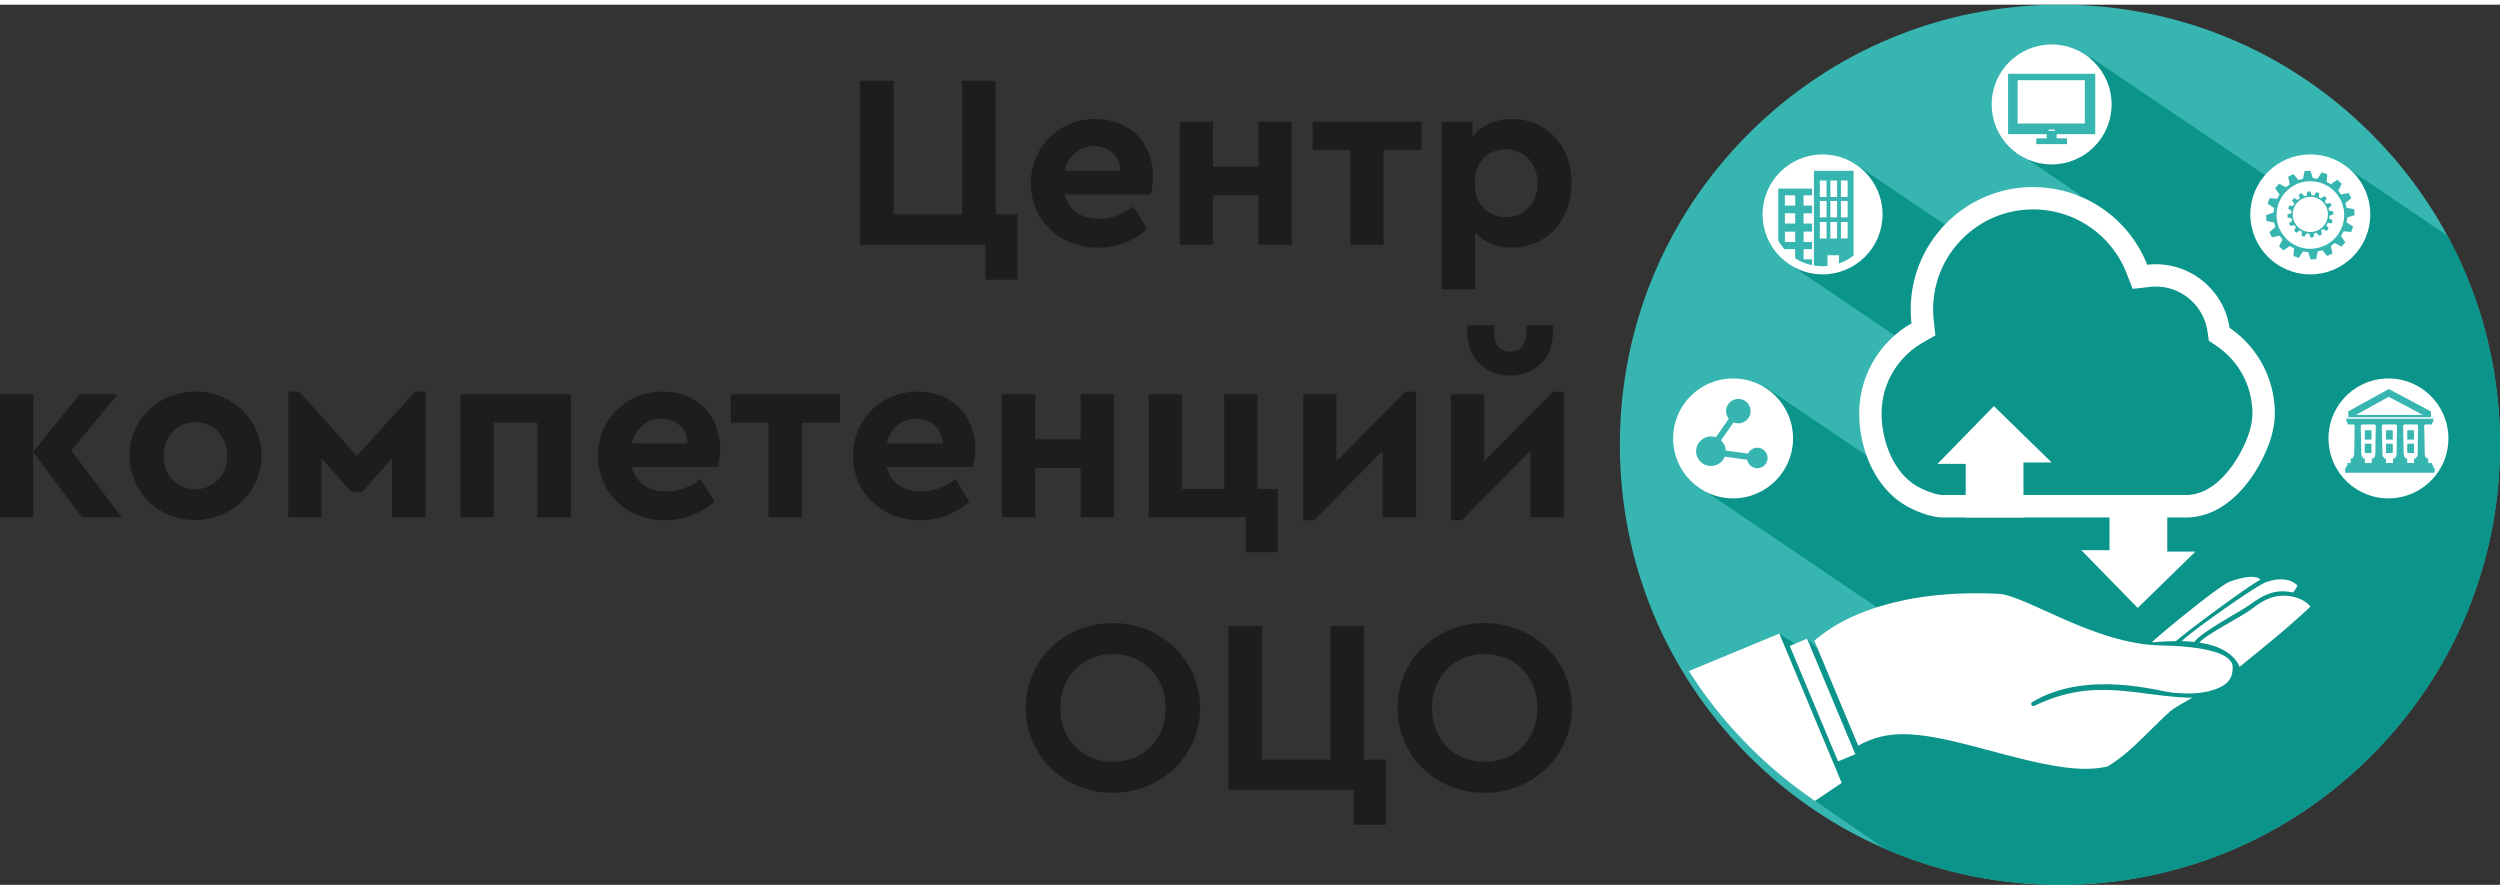 <svg id="_Слой_1" width='267px' height='95px' xmlns="http://www.w3.org/2000/svg" viewBox="0 0 926.22 326.09"><rect x="0" y="0" width="926.22" height="326.09" fill="#333333" stroke="none"/><defs><style>.cls-1{fill:#1d1d1b}.cls-3{fill:#fff}.cls-4{fill:#37b6b1}</style></defs><path class="cls-1" d="M365.14 88.91h-46.46V28.19h12.42v49.49h25.39V28.19h12.42v49.49H377v24.19h-11.87V88.9zM426.32 70.32H394.4c1.47 5.8 6.16 9.02 12.79 9.02 4.97 0 9.01-1.75 12.7-4.6l5.15 8.46c-5.15 4.32-11.22 6.81-18.21 6.81-14.44 0-24.93-10.4-24.93-23.83s10.4-23.83 23.83-23.83 21.44 9.38 21.44 21.16c0 2.58-.46 5.24-.83 6.81zm-31.92-8.74h20.7c-.09-5.8-4.6-9.2-9.84-9.2s-9.48 3.5-10.86 9.2zM437.08 43.37h12.33v16.65h16.83V43.37h12.33v45.54h-12.33V70.6h-16.83v18.31h-12.33V43.37zM500.29 53.86h-13.98V43.37h40.39v10.49h-14.08v35.05h-12.33V53.86zM582.26 66.09c0 13.71-9.2 23.92-22.08 23.92-5.61 0-10.4-2.02-13.62-5.52v20.98h-12.42v-62.1h11.41v5.7c3.13-4.32 8.37-6.72 14.63-6.72 12.88 0 22.08 10.03 22.08 23.73zm-12.61.09c0-7.73-5.24-12.6-11.78-12.6-5.7 0-11.5 3.77-11.5 12.51s5.7 12.6 11.5 12.6c6.44 0 11.78-4.78 11.78-12.51zM30.36 189.91l-18.03-24.1v24.1H0v-45.54h12.33v21.25l17.2-21.25h14.08l-17.2 20.79 18.67 24.75H30.36zM48.02 167.09c0-13.34 10.67-23.74 24.38-23.74s24.47 10.49 24.47 23.74-10.86 23.83-24.56 23.83-24.29-10.49-24.29-23.83zm36.16.09c0-7.18-5.06-12.51-11.78-12.51s-11.78 5.24-11.78 12.51 4.97 12.33 11.78 12.33 11.78-5.24 11.78-12.33zM106.81 143.36h4.05l21.34 23.83 21.53-23.83h3.96v46.55h-12.42v-21.89l-11.04 12.42h-4.14l-10.95-12.33v21.8h-12.33v-46.55zM170.57 144.37h40.94v45.54h-12.42v-35.05H182.9v35.05h-12.33v-45.54zM265.97 171.32h-31.92c1.47 5.8 6.16 9.02 12.79 9.02 4.97 0 9.02-1.75 12.7-4.6l5.15 8.46c-5.15 4.32-11.22 6.81-18.21 6.81-14.44 0-24.93-10.4-24.93-23.83s10.4-23.83 23.83-23.83 21.43 9.38 21.43 21.16c0 2.58-.46 5.24-.83 6.81zm-31.93-8.74h20.7c-.09-5.8-4.6-9.2-9.84-9.2s-9.48 3.5-10.86 9.2zM284.74 154.86h-13.98v-10.49h40.39v10.49h-14.08v35.05h-12.33v-35.05zM360.45 171.32h-31.92c1.47 5.8 6.16 9.02 12.79 9.02 4.97 0 9.02-1.75 12.7-4.6l5.15 8.46c-5.15 4.32-11.22 6.81-18.21 6.81-14.44 0-24.93-10.4-24.93-23.83s10.4-23.83 23.83-23.83 21.43 9.38 21.43 21.16c0 2.58-.46 5.24-.83 6.81zm-31.92-8.74h20.7c-.09-5.8-4.6-9.2-9.84-9.2s-9.48 3.5-10.86 9.2zM371.21 144.37h12.33v16.65h16.83v-16.65h12.33v45.54h-12.33V171.6h-16.83v18.31h-12.33v-45.54zM461.56 189.91h-35.97v-45.54h12.33v35.05h15.64v-35.05h12.33v35.05h7.54v23.46h-11.87v-12.97zM524.67 143.36v46.55h-12.42v-24.65l-25.39 25.76h-4.05v-46.64h12.33v24.84l25.48-25.85h4.05zM579.41 143.36v46.55h-12.42v-24.65l-25.39 25.76h-4.05v-46.64h12.33v24.84l25.48-25.85h4.05zm-35.79-21.99v-2.58h9.94v2.48c0 4.69 2.12 7.27 5.98 7.27s5.98-2.58 5.98-7.27v-2.48h9.84v2.58c0 9.48-6.44 16.01-15.82 16.01s-15.92-6.53-15.92-16.01zM380.04 260.55c0-17.85 14.35-31.46 32.2-31.46s32.38 13.62 32.38 31.46-14.54 31.46-32.38 31.46-32.2-13.62-32.2-31.46zm51.8 0c0-11.68-8.37-19.96-19.5-19.96s-19.5 8.28-19.5 19.96 8.19 19.96 19.5 19.96 19.5-8.19 19.5-19.96zM501.57 290.91h-46.46v-60.72h12.42v49.49h25.39v-49.49h12.42v49.49h8.09v24.2h-11.87v-12.97zM517.77 260.55c0-17.85 14.35-31.46 32.2-31.46s32.38 13.62 32.38 31.46-14.54 31.46-32.38 31.46-32.2-13.62-32.2-31.46zm51.79 0c0-11.68-8.37-19.96-19.5-19.96s-19.5 8.28-19.5 19.96 8.19 19.96 19.5 19.96 19.5-8.19 19.5-19.96z"/><path class="cls-4" d="M878.47 47.75C847.67 16.96 806.73 0 763.18 0s-84.49 16.96-115.29 47.75c-30.79 30.8-47.75 71.74-47.75 115.29s16.96 84.49 47.75 115.29c30.79 30.79 71.74 47.75 115.29 47.75s84.49-16.96 115.29-47.75c30.79-30.8 47.75-71.74 47.75-115.29s-16.96-84.5-47.75-115.29z"/><path d="m906.72 85.56-39.03-26.39-10.8 15.98-82.3-55.65-24.89 36.81 20.91 14.14-4.78.76s-34.02 4.59-42.09 12.42l-37.37-25.27-24.89 36.81 46.08 31.16c-6.13 5.13-14.62 15.34-14.61 32.57 0 3.69 3.71 9.27 8 14.49l-47.44-32.08-24.89 36.81 70.8 47.87-17.06 21.29-12.85-12.39-2.23 3.42-8.04-5.3 13.22 61.98 25.76 17.67c20.24 8.79 42.26 13.42 64.98 13.42.69 0 1.39 0 2.08-.01.23 0 .45 0 .68-.01.47 0 .93-.02 1.4-.03.27 0 .54-.02.8-.02.42-.01.85-.02 1.27-.04.28-.01.56-.02.85-.04.41-.02.82-.03 1.22-.05.29-.01.57-.03.86-.05.4-.02.81-.04 1.21-.07l.86-.06c.4-.03.8-.05 1.2-.08.29-.02.57-.05.86-.07.4-.03.8-.06 1.2-.1.28-.02.57-.05.85-.08.4-.04.81-.07 1.21-.12l.83-.09c.41-.04.81-.09 1.22-.13.27-.03.55-.06.82-.1l1.23-.15c.27-.03.53-.07.8-.1.41-.05.83-.11 1.24-.17.26-.04.52-.07.78-.11l1.26-.18.76-.12c.43-.07.86-.14 1.28-.21l.73-.12c.44-.07.87-.15 1.31-.23.23-.04.46-.08.7-.12.45-.08.89-.16 1.34-.25.22-.04.44-.08.66-.13l1.37-.27c.21-.04.41-.08.62-.13l1.41-.3.57-.12 1.47-.33.51-.12c.51-.12 1.02-.24 1.53-.37.15-.04.29-.07.44-.11.54-.13 1.08-.27 1.61-.41l.35-.09c.57-.15 1.15-.3 1.72-.46.08-.02.16-.04.23-.06.63-.17 1.25-.35 1.88-.53.02 0 .04-.01.07-.02 6.6-1.9 13.06-4.21 19.35-6.93 6.77-2.92 13.34-6.31 19.67-10.15.69-.42 1.37-.84 2.05-1.26.01 0 .03-.02.04-.03 2.06-1.29 4.1-2.64 6.11-4.03l.01-.01c.64-.44 1.27-.89 1.9-1.34.06-.05.13-.09.19-.14.61-.43 1.21-.87 1.81-1.32l.12-.09c1.3-.96 2.58-1.94 3.86-2.93l.12-.09c.56-.44 1.12-.89 1.68-1.34.13-.1.25-.21.38-.31.48-.39.96-.79 1.44-1.18.14-.11.27-.23.41-.34.52-.43 1.03-.87 1.54-1.31.08-.07.16-.13.24-.2.6-.52 1.19-1.04 1.79-1.56.07-.06.14-.12.2-.18.5-.44 1-.89 1.49-1.35.17-.16.35-.32.52-.48.4-.36.79-.73 1.18-1.1l.57-.54c.39-.37.78-.75 1.17-1.12.17-.16.34-.33.51-.49.55-.53 1.1-1.07 1.64-1.62.46-.46.92-.92 1.37-1.39.15-.15.3-.31.45-.46l.91-.94.52-.55c.27-.29.54-.57.81-.86.18-.2.37-.4.55-.59.26-.28.51-.56.77-.84.19-.2.37-.41.55-.61.25-.28.5-.56.75-.83.18-.21.37-.41.55-.62.25-.28.49-.56.74-.84.18-.21.36-.41.54-.62.25-.29.5-.58.74-.87l.51-.6c.26-.31.51-.62.77-.92.15-.19.31-.37.46-.56.3-.36.59-.72.88-1.09.11-.14.22-.27.33-.41.4-.5.8-1 1.19-1.5.1-.13.2-.25.3-.38.29-.38.59-.76.88-1.13.15-.19.29-.39.44-.58.24-.31.48-.63.71-.95.16-.22.32-.43.48-.65l.66-.9c.16-.22.32-.45.49-.67.21-.29.42-.59.63-.88.16-.23.32-.46.49-.69.21-.29.41-.59.61-.88.16-.23.32-.46.48-.7.2-.3.4-.59.6-.89.16-.23.31-.46.47-.69.2-.31.41-.62.61-.92.15-.22.29-.45.44-.67.21-.33.42-.66.64-.99.13-.21.26-.41.39-.62.27-.43.54-.86.81-1.3.09-.15.18-.3.28-.44.3-.49.6-.98.89-1.47.13-.21.25-.42.38-.63.2-.33.4-.67.59-1l.42-.72c.18-.31.36-.61.53-.92.14-.25.28-.5.43-.76.17-.3.34-.6.5-.9.14-.26.29-.52.43-.78.16-.3.32-.59.48-.89.14-.26.28-.53.42-.79.16-.3.31-.59.47-.89.14-.26.28-.53.41-.79.15-.3.31-.6.46-.9.13-.26.27-.53.4-.79.15-.3.3-.61.46-.92l.39-.78c.16-.33.31-.65.47-.98.12-.24.23-.48.35-.73.26-.55.52-1.1.77-1.66.11-.24.22-.48.33-.73.15-.33.3-.66.45-1 .12-.27.24-.55.36-.82l.39-.9c.12-.29.24-.57.36-.86.12-.29.25-.59.37-.88.12-.29.24-.59.36-.88.12-.29.24-.58.35-.87.12-.3.24-.6.36-.89.11-.29.23-.57.34-.86.12-.3.23-.6.35-.9.11-.29.22-.57.32-.86.11-.3.23-.61.34-.91.11-.29.21-.57.31-.86.11-.31.22-.61.33-.92.1-.29.2-.57.3-.86.11-.31.22-.62.32-.93.1-.28.19-.56.29-.85.21-.61.41-1.22.6-1.83.09-.27.18-.54.26-.82l.3-.97c.09-.28.17-.55.26-.83.1-.32.2-.65.29-.98.08-.28.17-.56.25-.83.1-.33.19-.65.28-.98l.24-.83.27-.99c.08-.28.15-.56.23-.83.09-.33.18-.66.26-1l.21-.83c.09-.34.17-.67.25-1.01.07-.27.13-.55.2-.82l.24-1.02.18-.8.24-1.05c.05-.25.11-.49.16-.74.29-1.35.57-2.7.83-4.06.04-.22.09-.44.13-.66.07-.37.13-.74.2-1.1.05-.25.09-.51.14-.76l.18-1.08c.04-.26.09-.53.13-.79.06-.36.11-.72.17-1.07l.12-.8c.05-.36.11-.72.16-1.07.04-.27.08-.54.11-.8l.15-1.08c.04-.27.07-.53.1-.8.05-.36.09-.73.14-1.09l.09-.79c.04-.37.09-.74.13-1.11.03-.25.05-.49.08-.74l.12-1.17c.02-.18.03-.37.05-.55.1-1.04.19-2.08.26-3.13.3-4.08.46-8.19.46-12.32 0-27.5-6.77-53.96-19.5-77.49z" style="fill:#0b948a"/><g id="cloud"><path class="cls-3" d="M753.29 75.86c7.59 0 14.89 2.28 21.1 6.59 6.08 4.22 10.72 10.07 13.42 16.92l2.33 5.92 6.32-.72a19.325 19.325 0 0 1 14.9 4.61c3.49 3.03 5.78 7.19 6.46 11.73l.53 3.57 2.98 2.04a30.234 30.234 0 0 1 13.16 24.94c0 2.68-.71 6-1.93 9.11-2.33 5.91-5.74 11.24-9.6 15.01-4.13 4.04-8.54 6.09-13.08 6.09h-90.15c-1.99 0-5.85-1.29-8.99-2.99-9.42-5.12-13.63-17.36-13.63-27.22 0-5.41 1.45-10.72 4.19-15.35 2.67-4.5 6.48-8.26 11.02-10.87l4.72-2.71-.6-5.41c-.16-1.43-.24-2.84-.24-4.18 0-9.91 3.86-19.22 10.86-26.23 7.01-7.01 16.32-10.86 26.23-10.86m0-8.28c-25.07 0-45.39 20.32-45.39 45.39 0 1.72.11 3.42.29 5.1-11.57 6.64-19.37 19.11-19.37 33.41 0 13.14 5.89 27.94 17.97 34.51 3.52 1.91 8.89 4 12.95 4h90.15c14.79 0 25.42-13.76 30.39-26.34 1.48-3.75 2.52-8.11 2.52-12.16 0-13.2-6.65-24.85-16.77-31.78-1.99-13.32-13.48-23.53-27.35-23.53-1.07 0-2.12.07-3.16.18-6.64-16.84-23.04-28.76-42.23-28.76z"/><path class="cls-3" d="M813.39 202.62h-10.44V184.6h-21.4v17.5h-10.44l20.88 21.4 21.4-20.88zM760.11 169.6h-10.44v20.36h-21.4v-19.84h-10.44l20.88-21.4 21.4 20.88z"/></g><path class="cls-3" d="M827.18 245.32c-.16-4.84-9.76-7.61-26.76-7.93-24.41-.46-50-18.65-60.03-19.13-39.88-1.92-59.03 10.61-63.75 13.93-1.55 1.09-3.01 2.25-4.44 3.45l16.24 38.88c.13-.07.26-.15.38-.22 5.12-2.8 10.64-4.11 16.47-4.03 5.92.08 11.86 1.14 17.62 2.45 6.44 1.47 12.81 3.25 19.19 4.93 6.35 1.67 12.75 3.29 19.23 4.38 6.28 1.05 12.99 1.68 19.26.26.06-.01.12-.02.18-.02 5.95-3.56 10.89-8.46 15.78-13.31 2.44-2.42 4.88-4.85 7.46-7.12 1.98-1.75 5.94-3.66 8.21-5.08-6.26-.01-14.48-1.2-20.68-2.01l-4-.41c-.2-.03-.38-.04-.48-.08-1.07-.1-2.14-.18-3.21-.24l-2.68-.13s-.39.03-.42 0c-1.45-.03-2.89-.02-4.34.03l-1.53.08c-1.33.09-2.67.22-3.99.41-6 .85-11.71 2.69-17.15 5.36-.94.46-1.72-.87-.82-1.4 20.34-12.15 47.04-3.91 52.08-3.47 5.07.45 10.42.57 15.3-1.12 3.8-1.32 7.03-3.14 6.86-8.48zM686.58 275.8l-16.24-38.88-.85-2.03-6.4 2.68 17.89 42.79 6.41-2.67-.81-1.89z"/><path class="cls-3" d="M855.94 222.98c-1.75 1.9-3.83 3.55-5.74 5.28-2.3 2.09-4.66 4.11-7.04 6.1-4.43 3.7-8.95 7.28-13.4 10.96-.88-2.23-2.76-4.14-4.73-5.44-2.98-1.98-6.59-3-10.21-3.53 2.23-2.9 16.02-9.83 19.25-12.34 3.18-2.47 6.64-4.71 10.77-5.01 3.85-.28 8.59.83 11.11 3.98z"/><path class="cls-3" d="M851.15 215.15c-.3.95-.99 1.81-1.56 2.62a24.15 24.15 0 0 0-3.27-.41c-4.56-.26-8.63 1.92-12.18 4.55-3.56 2.64-18.72 10.55-21.12 14.17 0 .01-.01.02-.02.03-1.19-.12-2.37-.2-3.53-.26-.39-.02-.79-.03-1.18-.04 2.69-2.93 27.04-20.29 31.2-21.83 3.69-1.36 8.67-1.81 11.65 1.16zM837.52 213.01c-3.19 1.42-25.66 17.87-31.36 22.79-2.99.02-5.97.22-8.95.44 2.65-2.65 24.79-20.86 28.72-22.38 3.6-1.4 9.45-2.92 11.59-.86zM797.67 233.01h.14v-.12s-.09.08-.14.12zM681.31 285.89l-21-50.26-1.1-2.62-33.48 13.87c6.4 10.09 13.96 19.54 22.61 28.19 7.47 7.47 15.54 14.12 24.09 19.92l9.91-6.67-1.04-2.44z"/><circle class="cls-3" cx="642.09" cy="160.69" r="22.22"/><circle class="cls-3" cx="675.24" cy="77.7" r="22.22"/><circle class="cls-3" cx="760.11" cy="36.96" r="22.22"/><circle class="cls-3" cx="855.94" cy="77.7" r="22.22"/><circle class="cls-3" cx="884.85" cy="160.69" r="22.22" transform="rotate(-80.78 884.875 160.671)"/><path class="cls-4" d="M758.26 47.14h3.71v2.87h-3.71z"/><path class="cls-4" d="M765.82 51.67H754.4v-1.75c0-.23.19-.41.41-.41h10.59c.23 0 .41.19.41.41v1.75zM743.96 25.6h32.3v22.37h-32.3z"/><path class="cls-3" d="M747.51 27.98h24.9v16.05h-24.9zM758.92 46.3h2.38v.44h-2.38z"/><path class="cls-4" d="M869.38 80.59c.06-.29.11-.58.14-.87.02-.13.03-.26.05-.39v-.03c.02-.14.03-.29.04-.43l2.73-.89v-.14l-.07-.97-.06-.96v-.14l-2.82-.53c-.11-.57-.27-1.13-.46-1.69l2.2-1.88-.92-1.87h-.04l-.03-.05-2.8.58c-.16-.25-.34-.49-.52-.73-.04-.06-.09-.11-.13-.16-.05-.06-.09-.12-.14-.18-.08-.1-.16-.19-.24-.29 0-.01-.02-.02-.03-.03l1.32-2.58-1.56-1.38-.04.02-.1-.09-2.37 1.62s-.09-.06-.14-.09c-.07-.05-.15-.1-.22-.14 0 0-.02-.01-.03-.02-.37-.23-.74-.44-1.13-.62l.21-2.86-.06-.02-.98-.33-.93-.32-.07-.02-1.57 2.4c-.29-.06-.58-.1-.87-.14-.14-.02-.27-.03-.41-.05h-.01c-.14-.01-.29-.03-.43-.04l-.89-2.73h-.14l-.98.07-.96.06-.14.02-.53 2.82c-.57.11-1.13.27-1.69.46l-1.88-2.2-1.87.92v.04l-.05.03.58 2.8c-.25.16-.49.34-.72.52-.06.04-.11.09-.17.14-.06.05-.12.09-.17.14-.1.08-.19.16-.29.24-.01 0-.02.02-.03.03l-2.58-1.32-1.38 1.56.02.04-.09.1 1.62 2.37c-.03.05-.07.1-.1.15-.05.07-.09.14-.13.21 0 .02-.02.03-.03.05-.22.36-.43.73-.61 1.11l-2.86-.21-.02.07-.33.97-.32.94-.02.07 2.4 1.57c-.06.29-.11.58-.14.88-.02.11-.03.23-.04.34v.08c-.01.14-.03.29-.04.43l-2.73.89v.14l.07.97.06.97v.14l2.82.53c.11.57.27 1.13.46 1.69l-2.2 1.88.92 1.87h.04l.03.05 2.8-.58c.17.25.34.49.52.73l.12.15c.05.06.1.13.15.19.08.09.15.19.23.28.01.01.02.03.04.04l-1.16 2.26.09.13-.13.27.85.74.04.06v-.02l.68.59 2.37-1.62c.49.32.99.61 1.52.87l-.21 2.86 1.97.67 1.58-2.39c.63.13 1.27.21 1.91.25l.8 2.38-.03.34h.14l.97-.07.96-.06.14-.02.53-2.82c.57-.11 1.13-.27 1.69-.46l1.65 1.93.08-.02.2.23 1.07-.53.07-.02-.01-.01.74-.37-.58-2.8c.48-.32.95-.68 1.39-1.07l2.58 1.32 1.38-1.56-1.62-2.4c.37-.54.69-1.1.97-1.67l2.68.19.15.08.02-.06.33-.97.32-.94.02-.07-2.4-1.57zm-7.86 8.54v-.01c-1.63.78-3.64 1.33-5.57 1.33-3.16 0-6.04-1.17-8.24-3.1h.01c-1.34-1.21-2.61-2.86-3.35-4.65-.16-.39-.3-.79-.42-1.19 0-.03-.02-.06-.02-.09-.05-.16-.09-.32-.13-.49-.02-.07-.03-.15-.05-.22-.03-.12-.05-.24-.08-.35-.02-.12-.05-.24-.07-.37-.01-.07-.02-.14-.04-.21-.02-.17-.05-.34-.06-.51v-.08c-.04-.41-.06-.84-.06-1.26 0-.62.05-1.24.14-1.83 0-.03 0-.05.01-.08.01-.07.03-.15.04-.22.26-1.5.79-2.93 1.56-4.24.01-.02.03-.05.04-.07l.21-.33c.04-.07.08-.14.13-.2l.13-.19c.08-.11.15-.22.23-.33.01-.02.03-.04.04-.05.92-1.22 2.06-2.26 3.35-3.07.06-.03.11-.07.17-.11.03-.02.06-.03.08-.05.52-.31 1.06-.58 1.63-.82.39-.16.79-.3 1.19-.42.03 0 .05-.02.08-.02.16-.05.33-.09.49-.13.07-.02.14-.03.22-.05.12-.03.24-.05.36-.08l.36-.06c.07-.01.14-.02.22-.04.17-.03.34-.05.51-.06h.08a12.972 12.972 0 0 1 3.09.07c.03 0 .06 0 .09.01.07.01.14.03.21.04 1.5.26 2.94.79 4.24 1.56.02.01.05.03.07.04l.33.21c.07.04.14.08.2.13l.19.13c.11.08.22.15.33.23.02.01.04.03.05.04 1.22.92 2.26 2.06 3.08 3.35.03.05.07.11.1.16.02.03.03.06.05.09.31.52.58 1.06.81 1.63.16.39.3.79.42 1.19 0 .03.02.06.02.08.05.16.09.33.13.49.02.07.03.15.05.22.03.12.05.24.08.36.02.12.05.24.07.36.01.07.02.14.04.22.02.17.05.34.06.51v.08c.04.41.06.83.06 1.26 0 .3-.01.62-.04.94-.33 4.29-2.86 8.25-6.91 10.27z"/><path class="cls-4" d="M862.94 79.09c.03-.15.05-.3.07-.46 0-.07.02-.14.02-.21v-.02c0-.08.01-.15.02-.23l1.42-.46v-.07l-.04-.51-.03-.5v-.07l-1.47-.27c-.06-.3-.14-.59-.24-.88l1.15-.98-.48-.97h-.02l-.01-.02-1.46.3c-.09-.13-.18-.25-.27-.38-.02-.03-.05-.06-.07-.09-.02-.03-.05-.06-.07-.09-.04-.05-.08-.1-.13-.15l-.02-.02.69-1.34-.81-.72h-.02l-.05-.03-1.23.84s-.05-.03-.07-.05c-.04-.02-.08-.05-.12-.07h-.01c-.19-.12-.39-.23-.59-.32l.11-1.49h-.03v-.01l-.51-.17-.48-.17h-.03l-.82 1.25c-.15-.03-.3-.05-.45-.07-.07 0-.14-.02-.21-.02-.08 0-.15-.01-.23-.02l-.46-1.42h-.07l-.51.04-.5.03h-.07l-.27 1.47c-.3.06-.59.14-.88.24l-.98-1.15-.97.48v.02l-.02.01.3 1.46c-.13.09-.25.18-.38.27-.03.02-.06.05-.09.07-.03.02-.06.05-.09.07-.05.04-.1.08-.15.13l-.02.02-1.34-.69-.72.81v.02l-.03.05.84 1.23s-.03.05-.05.08c-.02.04-.05.07-.07.11 0 0 0 .02-.01.02-.12.19-.22.38-.32.58l-1.49-.11v.03h-.01l-.17.51-.17.49-.01.04 1.25.82c-.03.15-.05.3-.07.46 0 .06-.01.12-.02.18v.04c0 .07-.01.15-.02.22l-1.42.46v.07l.04.5.03.51v.07l1.47.27c.06.3.14.59.24.88l-1.15.98.48.97h.02l.01.02 1.46-.3c.09.13.18.25.27.38.02.03.04.05.06.08.03.03.05.07.08.1.04.05.08.1.12.14l.02.02-.6 1.18.05.07-.07.14.44.38.02.03.35.31 1.23-.84c.25.17.52.32.79.45l-.11 1.49 1.03.35.82-1.25c.33.07.66.11.99.13l.42 1.24v.18h.06l.51-.03.5-.03h.07l.27-1.47c.3-.06.59-.14.88-.24l.86 1.01h.04l.11.11.56-.28h.04v-.01l.38-.19-.3-1.46c.25-.17.49-.35.72-.55l1.34.69.72-.81-.85-1.25c.19-.28.36-.57.5-.87l1.4.1.08.04v-.03h.01l.17-.51.17-.49.01-.04-1.25-.82zm-4.09 4.45c-.85.41-1.9.69-2.9.69a6.5 6.5 0 0 1-4.29-1.61c-.7-.63-1.36-1.49-1.74-2.42-.08-.2-.16-.41-.22-.62 0-.01 0-.03-.01-.05-.02-.08-.05-.17-.07-.25 0-.04-.02-.08-.03-.12-.01-.06-.03-.12-.04-.18l-.03-.19c0-.04-.01-.07-.02-.11l-.03-.27v-.04c-.02-.22-.03-.43-.03-.66 0-.32.02-.64.07-.96v-.04c0-.04.01-.08.02-.11.14-.78.41-1.53.81-2.21 0-.01.01-.02.02-.04.03-.06.07-.11.11-.17.02-.04.04-.07.07-.11l.07-.1c.04-.06.08-.11.12-.17 0 0 .01-.02.02-.03a6.63 6.63 0 0 1 1.74-1.6c.03-.02.06-.04.09-.05.01 0 .03-.02.04-.03.27-.16.55-.3.85-.42.2-.08.41-.16.62-.22.01 0 .03 0 .04-.01.09-.02.17-.05.26-.07.04 0 .08-.02.11-.03.06-.01.12-.03.19-.04l.19-.03c.04 0 .08-.01.11-.02l.27-.03h.04c.22-.02.43-.03.66-.03.32 0 .64.02.95.07h.04c.04 0 .07.01.11.02.78.14 1.53.41 2.21.81.01 0 .02.01.04.02.06.03.11.07.17.11.03.02.07.04.1.07l.1.07c.06.04.11.08.17.12a6.518 6.518 0 0 1 1.68 1.85c0 .01.02.03.03.05.16.27.3.55.42.85.08.2.16.41.22.62 0 .01 0 .03.01.04.02.08.05.17.07.26 0 .04.02.08.03.11.01.06.03.12.04.19l.03.19c0 .04.01.07.02.11l.03.27v.04c.02.22.03.43.03.66 0 .15 0 .32-.02.49a6.506 6.506 0 0 1-3.6 5.34zM651.05 164.15c-1.52 0-2.83.89-3.45 2.17l-8.23-1.11a5.417 5.417 0 0 0-1.76-3.77l4.65-6.7c.55.23 1.14.36 1.77.36 2.51 0 4.54-2.03 4.54-4.52s-2.04-4.52-4.54-4.52-4.54 2.03-4.54 4.52c0 1.07.37 2.05 1 2.82l-4.79 6.89c-.57-.2-1.17-.31-1.81-.31-3.02 0-5.49 2.45-5.49 5.46s2.46 5.46 5.49 5.46c2.31 0 4.29-1.43 5.1-3.44l8.31 1.12a3.825 3.825 0 0 0 3.76 3.15c2.1 0 3.81-1.7 3.81-3.79s-1.71-3.79-3.81-3.79zM684.31 61.54h-12.28v35.08a19.218 19.218 0 0 0 5.05.18v-3.97h4.24v3.04c1.97-.68 3.79-1.67 5.41-2.93V61.55h-2.41zm-7.59 25.09h-2.49v-6.11h2.49v6.11zm0-7.81h-2.49v-6.11h2.49v6.11zm0-7.56h-2.49v-6.11h2.49v6.11zm3.9 15.37h-2.49v-6.11h2.49v6.11zm0-7.81h-2.49v-6.11h2.49v6.11zm0-7.56h-2.49v-6.11h2.49v6.11zm3.91 15.37h-2.49v-6.11h2.49v6.11zm0-7.81h-2.49v-6.11h2.49v6.11zm0-7.56h-2.49v-6.11h2.49v6.11zM658.82 68.14v19.25c.69 1.21 1.52 2.34 2.45 3.36v-.19h3.82v3.39a18.65 18.65 0 0 0 6.27 2.54v-2.11h-3.16v-3.82h3.16V87.9h-3.16v-3.82h3.16v-2.99h-3.16v-3.82h3.16v-2.82h-3.16v-3.82h3.16v-2.49h-12.54zm2.46 2.49h3.82v3.82h-3.82v-3.82zm0 6.64h3.82v3.82h-3.82v-3.82zm0 6.82h3.82v3.82h-3.82v-3.82z"/><path class="cls-3" d="M873.29 154.81h23.9v15.67h-23.9z"/><path class="cls-4" d="M870.02 153.4h30.63v-2.68L885 142.39l-14.98 8.27v2.74z"/><path class="cls-4" d="M872.83 152.39h-1.57l1.38-.73 12.36-6.82 12.8 6.82 1.41.73h-26.38z"/><path class="cls-3" d="m872.83 152 12.17-6.72 12.62 6.72h-24.79z"/><path class="cls-4" d="M869.71 153.76h31.41v1.76h-31.41z"/><path class="cls-4" d="M869.33 152.84h32.18v1.8h-32.18z"/><path class="cls-3" d="M869.33 152.84h32.18v.56h-32.18z"/><path class="cls-4" d="M869.71 169.81h31.41v1.76h-31.41z"/><path class="cls-4" d="M869.33 170.69h32.18v1.8h-32.18z"/><path class="cls-4" d="M868.85 171.56h33.13v1.85h-33.13zM872.68 155.65h1.69v1.23h-1.69z"/><path class="cls-4" d="M875.41 167.67h.01l-.55-.3c.09-.01.16-.07.16-.15 0-.07-.05-.12-.13-.14.08-.02.13-.08.13-.14 0-.08-.07-.14-.17-.15l-.24-10.99h.29v-.49h-2.76v.49h.22l-.17 10.89v.1s-.09.04-.11.07v.12c.02.03.06.06.11.07-.05.01-.08.04-.11.07V167.24c.02.05.08.09.15.09l-.56.3h.01-.03v1.65h3.78v-1.64h-.03zm-1.86-11.25h.03-.03zm.58 0h-.35v-.62h.35v.62z"/><path class="cls-4" d="M872.76 155.81h.35v.62h-.35zM870.89 168.12h5.26v1.94h-5.26zM880.49 155.65h1.69v1.23h-1.69z"/><path class="cls-4" d="M883.22 167.67h.01l-.55-.3c.09-.01.16-.07.16-.15 0-.07-.05-.12-.13-.14.08-.02.13-.08.13-.14 0-.08-.07-.14-.17-.15l-.24-10.99h.29v-.49h-2.75v.49h.22l-.17 10.89v.1s-.09.04-.11.07v.12c.02.03.06.06.11.07-.05.01-.08.04-.11.07V167.24c.02.05.08.09.15.09l-.56.3h.01-.03v1.65h3.78v-1.64h-.03zm-1.87-11.25h.03-.03zm.58 0h-.35v-.62h.35v.62z"/><path class="cls-4" d="M880.56 155.81h.35v.62h-.35zM878.69 168.12h5.26v1.94h-5.26zM888.37 155.65h1.69v1.23h-1.69z"/><path class="cls-4" d="M891.1 167.67h.01l-.55-.3c.09-.01.16-.07.16-.15 0-.07-.05-.12-.13-.14.08-.02.13-.08.13-.14 0-.08-.07-.14-.17-.15l-.24-10.99h.29v-.49h-2.75v.49h.22l-.17 10.89v.1s-.09.04-.11.07v.12c.02.03.06.06.11.07-.05.01-.08.04-.11.07V167.24c.02.05.08.09.15.09l-.56.3h.01-.03v1.65h3.78v-1.64h-.03zm-1.86-11.25h.03-.03zm.58 0h-.35v-.62h.35v.62z"/><path class="cls-4" d="M888.45 155.81h.35v.62h-.35zM886.58 168.12h5.26v1.94h-5.26zM896.18 155.65h1.69v1.23h-1.69z"/><path class="cls-4" d="M898.91 167.67h.01l-.55-.3c.09-.01.16-.07.16-.15 0-.07-.05-.12-.13-.14.08-.02.13-.08.13-.14 0-.08-.07-.14-.17-.15l-.24-10.99h.29v-.49h-2.75v.49h.22l-.17 10.89v.1s-.09.04-.11.07v.12c.02.03.06.06.11.07-.05.01-.08.04-.11.07V167.24c.02.05.08.09.15.09l-.56.3h.01-.03v1.65h3.78v-1.64h-.03zm-1.87-11.25h.03-.03zm.58 0h-.35v-.62h.35v.62z"/><path class="cls-4" d="M896.25 155.81h.35v.62h-.35zM894.38 168.12h5.26v1.94h-5.26zM876.12 157.68h2.49v3.45h-2.49z"/><path class="cls-4" d="M876.35 157.94h2.02v2.93h-2.02zM876.12 162.65h2.49v3.45h-2.49z"/><path class="cls-4" d="M876.35 162.91h2.02v2.93h-2.02zM883.99 157.68h2.49v3.45h-2.49z"/><path class="cls-4" d="M884.23 157.94h2.02v2.93h-2.02zM883.99 162.65h2.49v3.45h-2.49z"/><path class="cls-4" d="M884.23 162.91h2.02v2.93h-2.02zM891.87 157.68h2.49v3.45h-2.49z"/><path class="cls-4" d="M892.1 157.94h2.02v2.93h-2.02zM891.87 162.65h2.49v3.45h-2.49z"/><path class="cls-4" d="M892.1 162.91h2.02v2.93h-2.02z"/></svg>